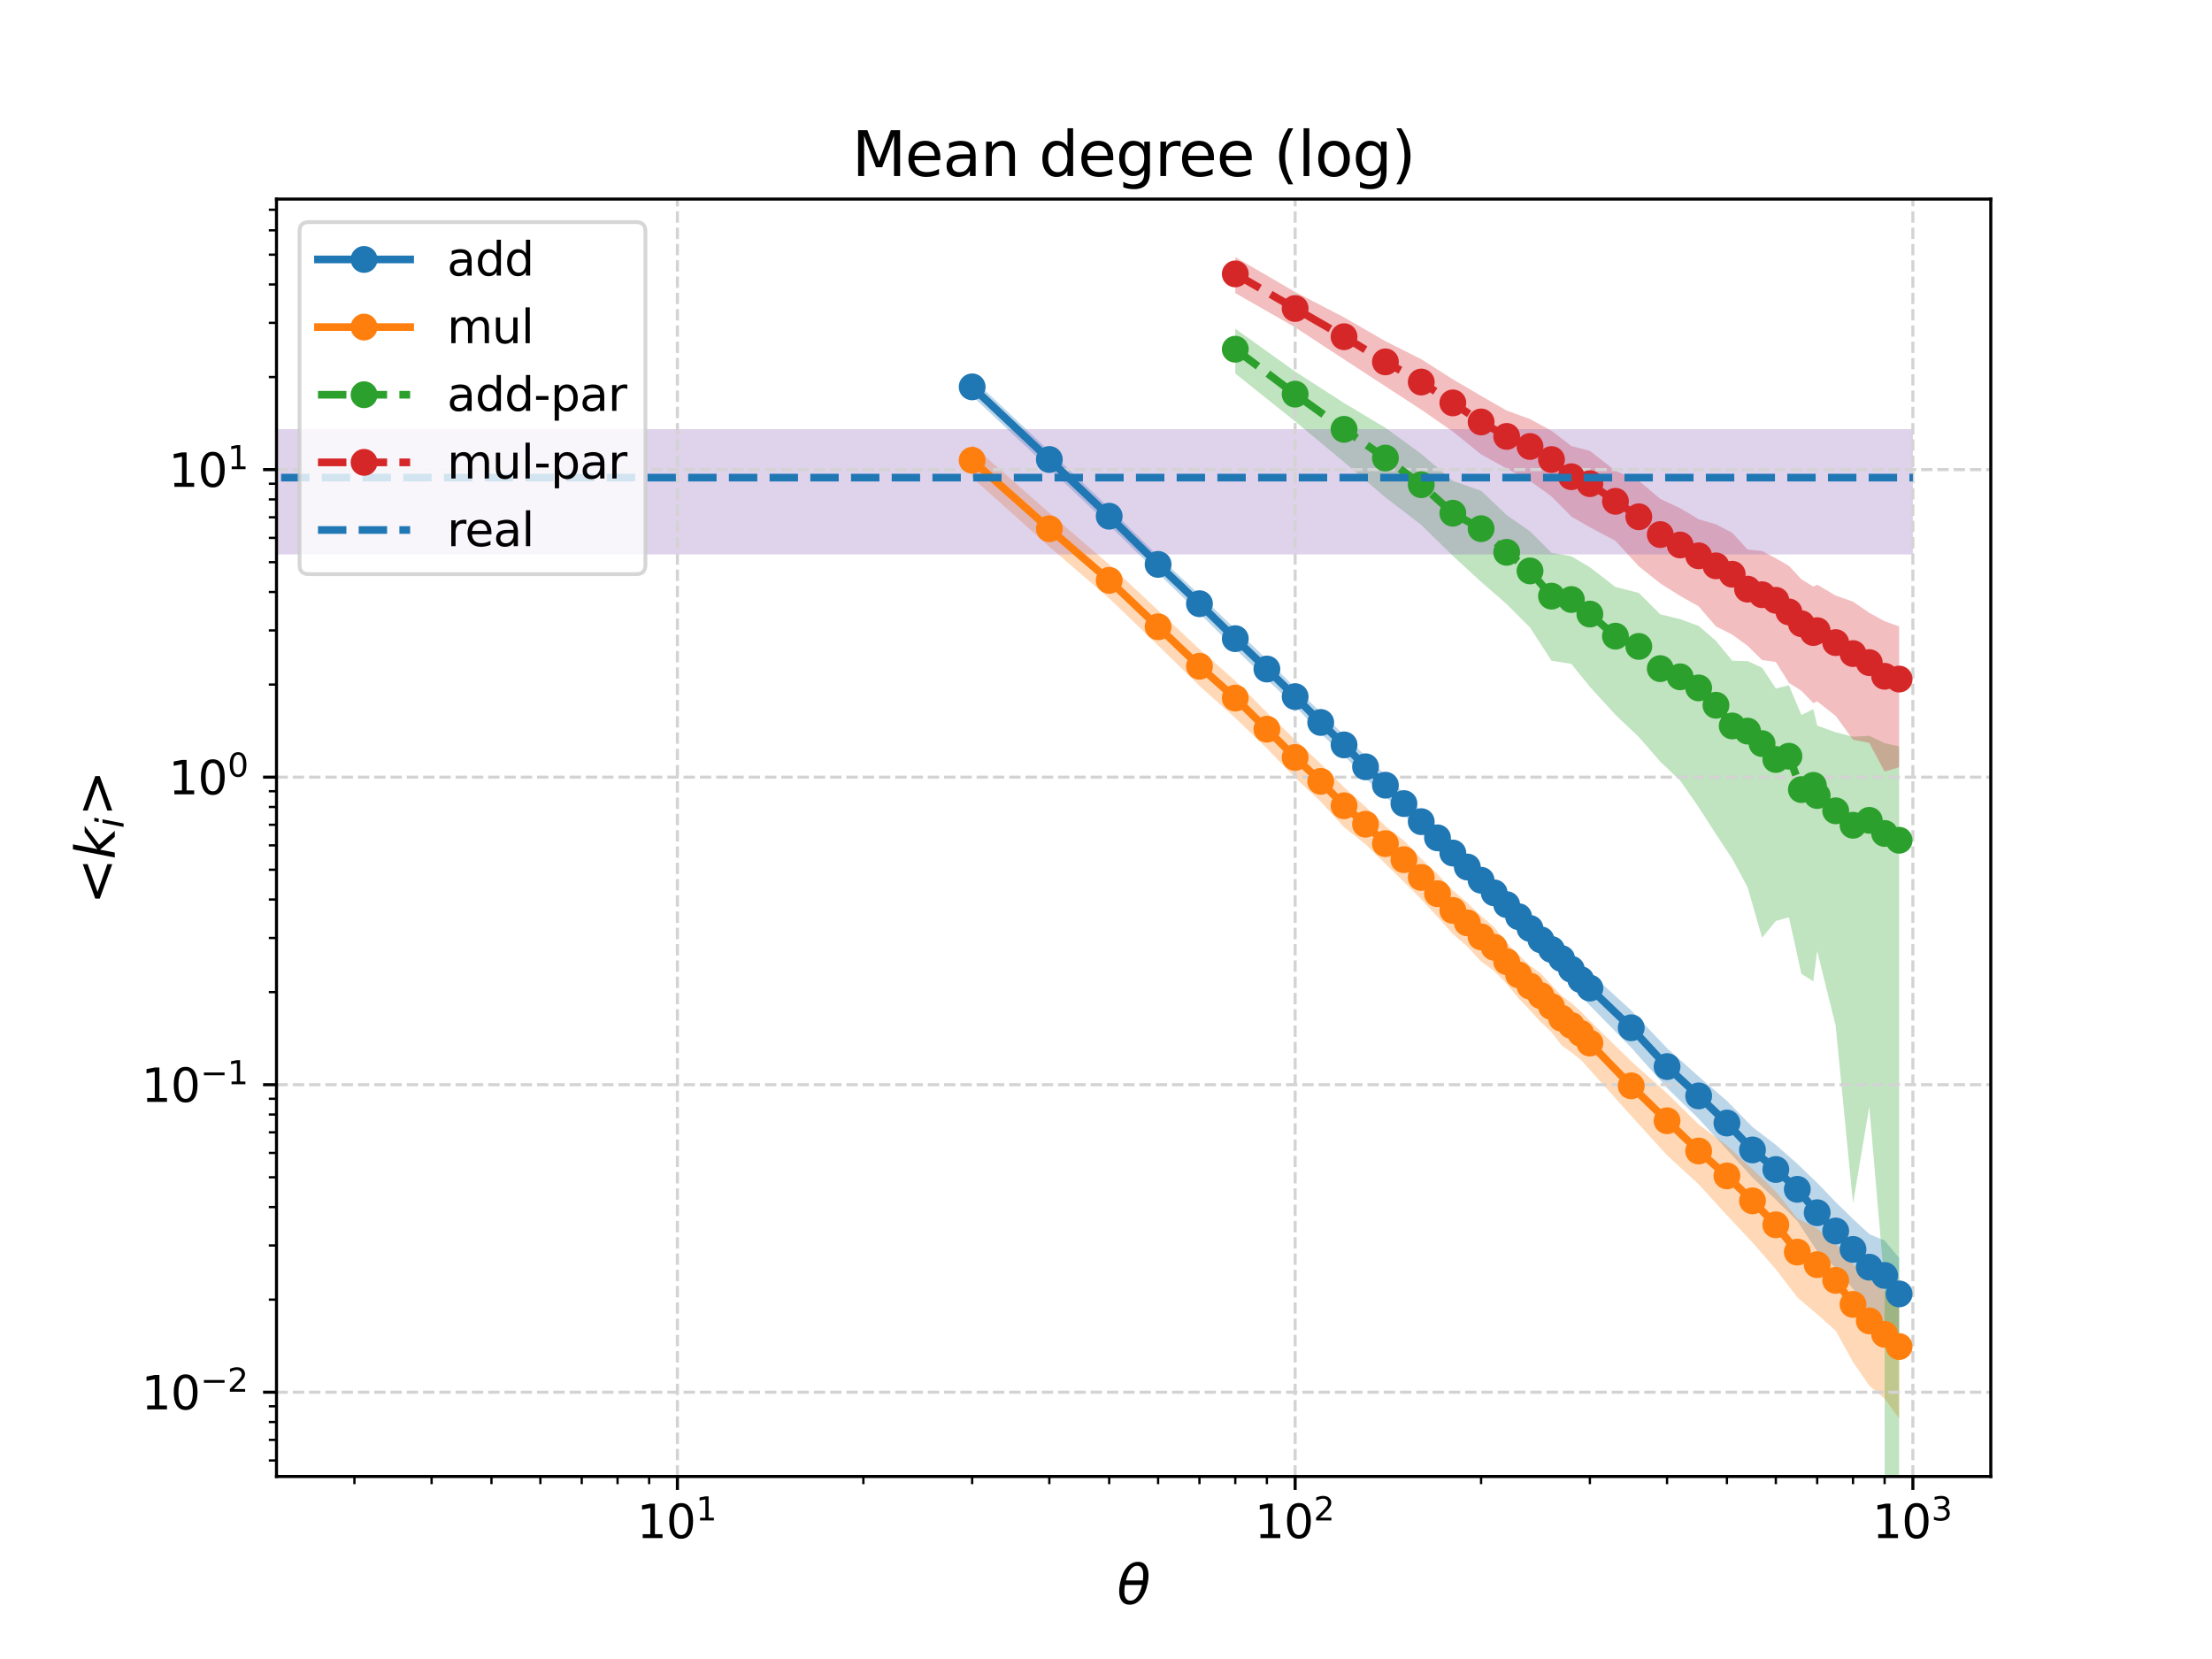 <?xml version="1.0" encoding="utf-8" standalone="no"?>
<!DOCTYPE svg PUBLIC "-//W3C//DTD SVG 1.1//EN"
  "http://www.w3.org/Graphics/SVG/1.1/DTD/svg11.dtd">
<svg xmlns:xlink="http://www.w3.org/1999/xlink" width="576pt" height="432pt" viewBox="0 0 576 432" xmlns="http://www.w3.org/2000/svg" version="1.1">
 <defs>
  <style type="text/css">*{stroke-linejoin: round; stroke-linecap: butt}</style>
 </defs>
 <g id="figure_1">
  <g id="patch_1">
   <path d="M 0 432 
L 576 432 
L 576 0 
L 0 0 
z
" style="fill: #ffffff"/>
  </g>
  <g id="axes_1">
   <g id="patch_2">
    <path d="M 72 384.48 
L 518.4 384.48 
L 518.4 51.84 
L 72 51.84 
z
" style="fill: #ffffff"/>
   </g>
   <g id="PolyCollection_1">
    <path d="M 253.146 98.519 
L 253.146 103.106 
L 273.243 122.003 
L 288.832 136.756 
L 301.568 149.278 
L 312.337 159.708 
L 321.665 168.981 
L 329.894 176.936 
L 337.254 183.86 
L 343.912 191.014 
L 349.991 196.693 
L 355.582 202.738 
L 360.759 207.372 
L 365.579 212.127 
L 370.088 216.942 
L 374.323 221.364 
L 378.316 225.726 
L 382.093 229.271 
L 385.676 232.514 
L 389.085 235.908 
L 392.334 239.062 
L 395.44 242.273 
L 398.413 245.428 
L 401.265 248.7 
L 404.005 251.318 
L 406.641 253.44 
L 409.182 256.47 
L 411.633 259.385 
L 414.001 261.825 
L 424.77 272.817 
L 434.098 283.299 
L 442.327 291.312 
L 449.687 299.347 
L 456.345 306.641 
L 462.424 312.399 
L 468.015 317.936 
L 473.192 325.834 
L 478.012 330.159 
L 482.521 335.634 
L 486.756 341.457 
L 490.749 344.464 
L 494.526 349.803 
L 494.526 327.553 
L 494.526 327.553 
L 490.749 323.034 
L 486.756 321.346 
L 482.521 317.413 
L 478.012 313.027 
L 473.192 308.001 
L 468.015 303.039 
L 462.424 298.12 
L 456.345 293.474 
L 449.687 286.671 
L 442.327 280.303 
L 434.098 272.948 
L 424.77 263.116 
L 414.001 253.285 
L 411.633 251.284 
L 409.182 248.74 
L 406.641 246.171 
L 404.005 243.592 
L 401.265 241.166 
L 398.413 238.46 
L 395.44 235.466 
L 392.334 232.389 
L 389.085 229.382 
L 385.676 226.204 
L 382.093 222.589 
L 378.316 218.86 
L 374.323 215.249 
L 370.088 211.21 
L 365.579 206.597 
L 360.759 201.781 
L 355.582 196.854 
L 349.991 191.444 
L 343.912 185.462 
L 337.254 179.102 
L 329.894 171.692 
L 321.665 163.817 
L 312.337 154.873 
L 301.568 144.796 
L 288.832 132.233 
L 273.243 117.449 
L 253.146 98.519 
z
" clip-path="url(#p3fcbfc1469)" style="fill: #1f77b4; fill-opacity: 0.3"/>
   </g>
   <g id="PolyCollection_2">
    <path d="M 253.146 115.878 
L 253.146 124.345 
L 273.243 142.369 
L 288.832 155.797 
L 301.568 168.087 
L 312.337 178.603 
L 321.665 186.969 
L 329.894 194.884 
L 337.254 202.538 
L 343.912 208.739 
L 349.991 215.417 
L 355.582 219.862 
L 360.759 224.94 
L 365.579 229.668 
L 370.088 234.175 
L 374.323 238.743 
L 378.316 243.212 
L 382.093 246.47 
L 385.676 250.379 
L 389.085 252.845 
L 392.334 256.188 
L 395.44 259.973 
L 398.413 263.091 
L 401.265 266.189 
L 404.005 268.807 
L 406.641 272.218 
L 409.182 274.068 
L 411.633 275.96 
L 414.001 278.584 
L 424.77 290.598 
L 434.098 300.849 
L 442.327 308.385 
L 449.687 316.465 
L 456.345 323.564 
L 462.424 330.534 
L 468.015 337.821 
L 473.192 342.264 
L 478.012 346.522 
L 482.521 354.691 
L 486.756 360.833 
L 490.749 364.205 
L 494.526 369.36 
L 494.526 338.526 
L 494.526 338.526 
L 490.749 336.198 
L 486.756 332.641 
L 482.521 329.207 
L 478.012 323.917 
L 473.192 319.907 
L 468.015 317.261 
L 462.424 310.254 
L 456.345 304.433 
L 449.687 298.289 
L 442.327 292.793 
L 434.098 284.697 
L 424.77 276.35 
L 414.001 265.817 
L 411.633 263.353 
L 409.182 261.174 
L 406.641 259.286 
L 404.005 256.497 
L 401.265 253.52 
L 398.413 251.454 
L 395.44 248.651 
L 392.334 245.467 
L 389.085 241.424 
L 385.676 238.527 
L 382.093 235.081 
L 378.316 231.858 
L 374.323 227.586 
L 370.088 223.594 
L 365.579 218.878 
L 360.759 215.118 
L 355.582 210.075 
L 349.991 204.999 
L 343.912 198.881 
L 337.254 192.64 
L 329.894 185.517 
L 321.665 177.263 
L 312.337 169.036 
L 301.568 158.939 
L 288.832 146.997 
L 273.243 133.558 
L 253.146 115.878 
z
" clip-path="url(#p3fcbfc1469)" style="fill: #ff7f0e; fill-opacity: 0.3"/>
   </g>
   <g id="PolyCollection_3">
    <path d="M 321.665 85.592 
L 321.665 97.263 
L 337.254 109.724 
L 349.991 120.325 
L 360.759 129.504 
L 370.088 136.678 
L 378.316 144.751 
L 385.676 151.509 
L 392.334 157.309 
L 398.413 163.401 
L 404.005 172.045 
L 409.182 172.875 
L 414.001 178.847 
L 420.66 186.144 
L 426.738 191.904 
L 432.33 198.325 
L 437.507 203.265 
L 442.327 210.188 
L 446.835 217.212 
L 451.07 223.606 
L 455.063 231.025 
L 458.84 244.161 
L 462.424 239.812 
L 465.832 238.874 
L 469.082 253.587 
L 472.187 255.54 
L 473.192 247.647 
L 478.012 267.149 
L 482.521 313.37 
L 486.756 288.19 
L 490.749 334.583 
L 494.526 80284.048 
L 494.526 194.364 
L 494.526 194.364 
L 490.749 193.517 
L 486.756 191.608 
L 482.521 191.829 
L 478.012 190.689 
L 473.192 188.947 
L 472.187 184.66 
L 469.082 186.178 
L 465.832 178.45 
L 462.424 179.284 
L 458.84 173.856 
L 455.063 172.145 
L 451.07 172.045 
L 446.835 166.885 
L 442.327 162.989 
L 437.507 161.222 
L 432.33 159.971 
L 426.738 154.397 
L 420.66 152.851 
L 414.001 147.708 
L 409.182 144.853 
L 404.005 143.946 
L 398.413 138.35 
L 392.334 134.125 
L 385.676 127.792 
L 378.316 125.23 
L 370.088 118.187 
L 360.759 111.39 
L 349.991 104.951 
L 337.254 96.752 
L 321.665 85.592 
z
" clip-path="url(#p3fcbfc1469)" style="fill: #2ca02c; fill-opacity: 0.3"/>
   </g>
   <g id="PolyCollection_4">
    <path d="M 321.665 66.96 
L 321.665 76.319 
L 337.254 85.24 
L 349.991 93.578 
L 360.759 100.604 
L 370.088 106.673 
L 378.316 112.382 
L 385.676 118.321 
L 392.334 122.003 
L 398.413 125.251 
L 404.005 129.246 
L 409.182 134.521 
L 414.001 137.305 
L 420.66 140.831 
L 426.738 147.47 
L 432.33 151.915 
L 437.507 155.18 
L 442.327 157.895 
L 446.835 163.128 
L 451.07 165.244 
L 455.063 168.161 
L 458.84 171.877 
L 462.424 172.374 
L 465.832 177.818 
L 469.082 179.876 
L 472.187 183.101 
L 473.192 182.635 
L 478.012 186.425 
L 482.521 192.599 
L 486.756 193.461 
L 490.749 200.914 
L 494.526 199.777 
L 494.526 163.119 
L 494.526 163.119 
L 490.749 161.764 
L 486.756 159.571 
L 482.521 156.673 
L 478.012 155.079 
L 473.192 152.256 
L 472.187 152.748 
L 469.082 150.85 
L 465.832 147.351 
L 462.424 145.373 
L 458.84 143.487 
L 455.063 143.088 
L 451.07 138.74 
L 446.835 136.52 
L 442.327 135.205 
L 437.507 132.333 
L 432.33 129.908 
L 426.738 125.17 
L 420.66 122.611 
L 414.001 117.403 
L 409.182 116.143 
L 404.005 112.162 
L 398.413 109.124 
L 392.334 106.91 
L 385.676 103.088 
L 378.316 98.768 
L 370.088 93.527 
L 360.759 88.847 
L 349.991 82.637 
L 337.254 76.033 
L 321.665 66.96 
z
" clip-path="url(#p3fcbfc1469)" style="fill: #d62728; fill-opacity: 0.3"/>
   </g>
   <g id="PolyCollection_5">
    <path d="M -160839.663 111.748 
L -160839.663 144.368 
L 498.109 144.368 
L 498.109 111.748 
L 498.109 111.748 
L -160839.663 111.748 
z
" clip-path="url(#p3fcbfc1469)" style="fill: #9467bd; fill-opacity: 0.3"/>
   </g>
   <g id="matplotlib.axis_1">
    <g id="xtick_1">
     <g id="line2d_1">
      <path d="M 176.399 384.48 
L 176.399 51.84 
" clip-path="url(#p3fcbfc1469)" style="fill: none; stroke-dasharray: 2.96,1.28; stroke-dashoffset: 0; stroke: #d3d3d3; stroke-width: 0.8"/>
     </g>
     <g id="line2d_2">
      <defs>
       <path id="m3a84035dba" d="M 0 0 
L 0 3.5 
" style="stroke: #000000; stroke-width: 0.8"/>
      </defs>
      <g>
       <use xlink:href="#m3a84035dba" x="176.399" y="384.48" style="stroke: #000000; stroke-width: 0.8"/>
      </g>
     </g>
     <g id="text_1">
      <!-- $\mathdefault{10^{1}}$ -->
      <g transform="translate(165.839 400.598) scale(0.12 -0.12)">
       <defs>
        <path id="DejaVuSans-31" d="M 794 531 
L 1825 531 
L 1825 4091 
L 703 3866 
L 703 4441 
L 1819 4666 
L 2450 4666 
L 2450 531 
L 3481 531 
L 3481 0 
L 794 0 
L 794 531 
z
" transform="scale(0.016)"/>
        <path id="DejaVuSans-30" d="M 2034 4250 
Q 1547 4250 1301 3770 
Q 1056 3291 1056 2328 
Q 1056 1369 1301 889 
Q 1547 409 2034 409 
Q 2525 409 2770 889 
Q 3016 1369 3016 2328 
Q 3016 3291 2770 3770 
Q 2525 4250 2034 4250 
z
M 2034 4750 
Q 2819 4750 3233 4129 
Q 3647 3509 3647 2328 
Q 3647 1150 3233 529 
Q 2819 -91 2034 -91 
Q 1250 -91 836 529 
Q 422 1150 422 2328 
Q 422 3509 836 4129 
Q 1250 4750 2034 4750 
z
" transform="scale(0.016)"/>
       </defs>
       <use xlink:href="#DejaVuSans-31" transform="translate(0 0.684)"/>
       <use xlink:href="#DejaVuSans-30" transform="translate(63.623 0.684)"/>
       <use xlink:href="#DejaVuSans-31" transform="translate(128.203 38.966) scale(0.7)"/>
      </g>
     </g>
    </g>
    <g id="xtick_2">
     <g id="line2d_3">
      <path d="M 337.254 384.48 
L 337.254 51.84 
" clip-path="url(#p3fcbfc1469)" style="fill: none; stroke-dasharray: 2.96,1.28; stroke-dashoffset: 0; stroke: #d3d3d3; stroke-width: 0.8"/>
     </g>
     <g id="line2d_4">
      <g>
       <use xlink:href="#m3a84035dba" x="337.254" y="384.48" style="stroke: #000000; stroke-width: 0.8"/>
      </g>
     </g>
     <g id="text_2">
      <!-- $\mathdefault{10^{2}}$ -->
      <g transform="translate(326.694 400.598) scale(0.12 -0.12)">
       <defs>
        <path id="DejaVuSans-32" d="M 1228 531 
L 3431 531 
L 3431 0 
L 469 0 
L 469 531 
Q 828 903 1448 1529 
Q 2069 2156 2228 2338 
Q 2531 2678 2651 2914 
Q 2772 3150 2772 3378 
Q 2772 3750 2511 3984 
Q 2250 4219 1831 4219 
Q 1534 4219 1204 4116 
Q 875 4013 500 3803 
L 500 4441 
Q 881 4594 1212 4672 
Q 1544 4750 1819 4750 
Q 2544 4750 2975 4387 
Q 3406 4025 3406 3419 
Q 3406 3131 3298 2873 
Q 3191 2616 2906 2266 
Q 2828 2175 2409 1742 
Q 1991 1309 1228 531 
z
" transform="scale(0.016)"/>
       </defs>
       <use xlink:href="#DejaVuSans-31" transform="translate(0 0.766)"/>
       <use xlink:href="#DejaVuSans-30" transform="translate(63.623 0.766)"/>
       <use xlink:href="#DejaVuSans-32" transform="translate(128.203 39.047) scale(0.7)"/>
      </g>
     </g>
    </g>
    <g id="xtick_3">
     <g id="line2d_5">
      <path d="M 498.109 384.48 
L 498.109 51.84 
" clip-path="url(#p3fcbfc1469)" style="fill: none; stroke-dasharray: 2.96,1.28; stroke-dashoffset: 0; stroke: #d3d3d3; stroke-width: 0.8"/>
     </g>
     <g id="line2d_6">
      <g>
       <use xlink:href="#m3a84035dba" x="498.109" y="384.48" style="stroke: #000000; stroke-width: 0.8"/>
      </g>
     </g>
     <g id="text_3">
      <!-- $\mathdefault{10^{3}}$ -->
      <g transform="translate(487.549 400.598) scale(0.12 -0.12)">
       <defs>
        <path id="DejaVuSans-33" d="M 2597 2516 
Q 3050 2419 3304 2112 
Q 3559 1806 3559 1356 
Q 3559 666 3084 287 
Q 2609 -91 1734 -91 
Q 1441 -91 1130 -33 
Q 819 25 488 141 
L 488 750 
Q 750 597 1062 519 
Q 1375 441 1716 441 
Q 2309 441 2620 675 
Q 2931 909 2931 1356 
Q 2931 1769 2642 2001 
Q 2353 2234 1838 2234 
L 1294 2234 
L 1294 2753 
L 1863 2753 
Q 2328 2753 2575 2939 
Q 2822 3125 2822 3475 
Q 2822 3834 2567 4026 
Q 2313 4219 1838 4219 
Q 1578 4219 1281 4162 
Q 984 4106 628 3988 
L 628 4550 
Q 988 4650 1302 4700 
Q 1616 4750 1894 4750 
Q 2613 4750 3031 4423 
Q 3450 4097 3450 3541 
Q 3450 3153 3228 2886 
Q 3006 2619 2597 2516 
z
" transform="scale(0.016)"/>
       </defs>
       <use xlink:href="#DejaVuSans-31" transform="translate(0 0.766)"/>
       <use xlink:href="#DejaVuSans-30" transform="translate(63.623 0.766)"/>
       <use xlink:href="#DejaVuSans-33" transform="translate(128.203 39.047) scale(0.7)"/>
      </g>
     </g>
    </g>
    <g id="xtick_4">
     <g id="line2d_7">
      <defs>
       <path id="m5382d3e01d" d="M 0 0 
L 0 2 
" style="stroke: #000000; stroke-width: 0.6"/>
      </defs>
      <g>
       <use xlink:href="#m5382d3e01d" x="92.291" y="384.48" style="stroke: #000000; stroke-width: 0.6"/>
      </g>
     </g>
    </g>
    <g id="xtick_5">
     <g id="line2d_8">
      <g>
       <use xlink:href="#m5382d3e01d" x="112.388" y="384.48" style="stroke: #000000; stroke-width: 0.6"/>
      </g>
     </g>
    </g>
    <g id="xtick_6">
     <g id="line2d_9">
      <g>
       <use xlink:href="#m5382d3e01d" x="127.976" y="384.48" style="stroke: #000000; stroke-width: 0.6"/>
      </g>
     </g>
    </g>
    <g id="xtick_7">
     <g id="line2d_10">
      <g>
       <use xlink:href="#m5382d3e01d" x="140.713" y="384.48" style="stroke: #000000; stroke-width: 0.6"/>
      </g>
     </g>
    </g>
    <g id="xtick_8">
     <g id="line2d_11">
      <g>
       <use xlink:href="#m5382d3e01d" x="151.482" y="384.48" style="stroke: #000000; stroke-width: 0.6"/>
      </g>
     </g>
    </g>
    <g id="xtick_9">
     <g id="line2d_12">
      <g>
       <use xlink:href="#m5382d3e01d" x="160.81" y="384.48" style="stroke: #000000; stroke-width: 0.6"/>
      </g>
     </g>
    </g>
    <g id="xtick_10">
     <g id="line2d_13">
      <g>
       <use xlink:href="#m5382d3e01d" x="169.038" y="384.48" style="stroke: #000000; stroke-width: 0.6"/>
      </g>
     </g>
    </g>
    <g id="xtick_11">
     <g id="line2d_14">
      <g>
       <use xlink:href="#m5382d3e01d" x="224.821" y="384.48" style="stroke: #000000; stroke-width: 0.6"/>
      </g>
     </g>
    </g>
    <g id="xtick_12">
     <g id="line2d_15">
      <g>
       <use xlink:href="#m5382d3e01d" x="253.146" y="384.48" style="stroke: #000000; stroke-width: 0.6"/>
      </g>
     </g>
    </g>
    <g id="xtick_13">
     <g id="line2d_16">
      <g>
       <use xlink:href="#m5382d3e01d" x="273.243" y="384.48" style="stroke: #000000; stroke-width: 0.6"/>
      </g>
     </g>
    </g>
    <g id="xtick_14">
     <g id="line2d_17">
      <g>
       <use xlink:href="#m5382d3e01d" x="288.832" y="384.48" style="stroke: #000000; stroke-width: 0.6"/>
      </g>
     </g>
    </g>
    <g id="xtick_15">
     <g id="line2d_18">
      <g>
       <use xlink:href="#m5382d3e01d" x="301.568" y="384.48" style="stroke: #000000; stroke-width: 0.6"/>
      </g>
     </g>
    </g>
    <g id="xtick_16">
     <g id="line2d_19">
      <g>
       <use xlink:href="#m5382d3e01d" x="312.337" y="384.48" style="stroke: #000000; stroke-width: 0.6"/>
      </g>
     </g>
    </g>
    <g id="xtick_17">
     <g id="line2d_20">
      <g>
       <use xlink:href="#m5382d3e01d" x="321.665" y="384.48" style="stroke: #000000; stroke-width: 0.6"/>
      </g>
     </g>
    </g>
    <g id="xtick_18">
     <g id="line2d_21">
      <g>
       <use xlink:href="#m5382d3e01d" x="329.894" y="384.48" style="stroke: #000000; stroke-width: 0.6"/>
      </g>
     </g>
    </g>
    <g id="xtick_19">
     <g id="line2d_22">
      <g>
       <use xlink:href="#m5382d3e01d" x="385.676" y="384.48" style="stroke: #000000; stroke-width: 0.6"/>
      </g>
     </g>
    </g>
    <g id="xtick_20">
     <g id="line2d_23">
      <g>
       <use xlink:href="#m5382d3e01d" x="414.001" y="384.48" style="stroke: #000000; stroke-width: 0.6"/>
      </g>
     </g>
    </g>
    <g id="xtick_21">
     <g id="line2d_24">
      <g>
       <use xlink:href="#m5382d3e01d" x="434.098" y="384.48" style="stroke: #000000; stroke-width: 0.6"/>
      </g>
     </g>
    </g>
    <g id="xtick_22">
     <g id="line2d_25">
      <g>
       <use xlink:href="#m5382d3e01d" x="449.687" y="384.48" style="stroke: #000000; stroke-width: 0.6"/>
      </g>
     </g>
    </g>
    <g id="xtick_23">
     <g id="line2d_26">
      <g>
       <use xlink:href="#m5382d3e01d" x="462.424" y="384.48" style="stroke: #000000; stroke-width: 0.6"/>
      </g>
     </g>
    </g>
    <g id="xtick_24">
     <g id="line2d_27">
      <g>
       <use xlink:href="#m5382d3e01d" x="473.192" y="384.48" style="stroke: #000000; stroke-width: 0.6"/>
      </g>
     </g>
    </g>
    <g id="xtick_25">
     <g id="line2d_28">
      <g>
       <use xlink:href="#m5382d3e01d" x="482.521" y="384.48" style="stroke: #000000; stroke-width: 0.6"/>
      </g>
     </g>
    </g>
    <g id="xtick_26">
     <g id="line2d_29">
      <g>
       <use xlink:href="#m5382d3e01d" x="490.749" y="384.48" style="stroke: #000000; stroke-width: 0.6"/>
      </g>
     </g>
    </g>
    <g id="text_4">
     <!-- $\theta$ -->
     <g transform="translate(290.86 417.732) scale(0.14 -0.14)">
      <defs>
       <path id="DejaVuSans-Oblique-3b8" d="M 2913 2219 
L 925 2219 
Q 791 1284 928 888 
Q 1100 400 1566 400 
Q 2034 400 2391 891 
Q 2703 1322 2913 2219 
z
M 3009 2750 
Q 3094 3638 2984 3950 
Q 2813 4444 2353 4444 
Q 1875 4444 1525 3956 
Q 1250 3563 1034 2750 
L 3009 2750 
z
M 2444 4913 
Q 3194 4913 3494 4250 
Q 3794 3591 3566 2422 
Q 3341 1256 2781 594 
Q 2225 -72 1475 -72 
Q 722 -72 425 594 
Q 128 1256 353 2422 
Q 581 3591 1134 4250 
Q 1691 4913 2444 4913 
z
" transform="scale(0.016)"/>
      </defs>
      <use xlink:href="#DejaVuSans-Oblique-3b8" transform="translate(0 0.234)"/>
     </g>
    </g>
   </g>
   <g id="matplotlib.axis_2">
    <g id="ytick_1">
     <g id="line2d_30">
      <path d="M 72 362.533 
L 518.4 362.533 
" clip-path="url(#p3fcbfc1469)" style="fill: none; stroke-dasharray: 2.96,1.28; stroke-dashoffset: 0; stroke: #d3d3d3; stroke-width: 0.8"/>
     </g>
     <g id="line2d_31">
      <defs>
       <path id="mb6206d4c45" d="M 0 0 
L -3.5 0 
" style="stroke: #000000; stroke-width: 0.8"/>
      </defs>
      <g>
       <use xlink:href="#mb6206d4c45" x="72" y="362.533" style="stroke: #000000; stroke-width: 0.8"/>
      </g>
     </g>
     <g id="text_5">
      <!-- $\mathdefault{10^{-2}}$ -->
      <g transform="translate(36.8 367.092) scale(0.12 -0.12)">
       <defs>
        <path id="DejaVuSans-2212" d="M 678 2272 
L 4684 2272 
L 4684 1741 
L 678 1741 
L 678 2272 
z
" transform="scale(0.016)"/>
       </defs>
       <use xlink:href="#DejaVuSans-31" transform="translate(0 0.766)"/>
       <use xlink:href="#DejaVuSans-30" transform="translate(63.623 0.766)"/>
       <use xlink:href="#DejaVuSans-2212" transform="translate(128.203 39.047) scale(0.7)"/>
       <use xlink:href="#DejaVuSans-32" transform="translate(186.855 39.047) scale(0.7)"/>
      </g>
     </g>
    </g>
    <g id="ytick_2">
     <g id="line2d_32">
      <path d="M 72 282.451 
L 518.4 282.451 
" clip-path="url(#p3fcbfc1469)" style="fill: none; stroke-dasharray: 2.96,1.28; stroke-dashoffset: 0; stroke: #d3d3d3; stroke-width: 0.8"/>
     </g>
     <g id="line2d_33">
      <g>
       <use xlink:href="#mb6206d4c45" x="72" y="282.451" style="stroke: #000000; stroke-width: 0.8"/>
      </g>
     </g>
     <g id="text_6">
      <!-- $\mathdefault{10^{-1}}$ -->
      <g transform="translate(36.8 287.01) scale(0.12 -0.12)">
       <use xlink:href="#DejaVuSans-31" transform="translate(0 0.684)"/>
       <use xlink:href="#DejaVuSans-30" transform="translate(63.623 0.684)"/>
       <use xlink:href="#DejaVuSans-2212" transform="translate(128.203 38.966) scale(0.7)"/>
       <use xlink:href="#DejaVuSans-31" transform="translate(186.855 38.966) scale(0.7)"/>
      </g>
     </g>
    </g>
    <g id="ytick_3">
     <g id="line2d_34">
      <path d="M 72 202.37 
L 518.4 202.37 
" clip-path="url(#p3fcbfc1469)" style="fill: none; stroke-dasharray: 2.96,1.28; stroke-dashoffset: 0; stroke: #d3d3d3; stroke-width: 0.8"/>
     </g>
     <g id="line2d_35">
      <g>
       <use xlink:href="#mb6206d4c45" x="72" y="202.37" style="stroke: #000000; stroke-width: 0.8"/>
      </g>
     </g>
     <g id="text_7">
      <!-- $\mathdefault{10^{0}}$ -->
      <g transform="translate(43.88 206.929) scale(0.12 -0.12)">
       <use xlink:href="#DejaVuSans-31" transform="translate(0 0.766)"/>
       <use xlink:href="#DejaVuSans-30" transform="translate(63.623 0.766)"/>
       <use xlink:href="#DejaVuSans-30" transform="translate(128.203 39.047) scale(0.7)"/>
      </g>
     </g>
    </g>
    <g id="ytick_4">
     <g id="line2d_36">
      <path d="M 72 122.288 
L 518.4 122.288 
" clip-path="url(#p3fcbfc1469)" style="fill: none; stroke-dasharray: 2.96,1.28; stroke-dashoffset: 0; stroke: #d3d3d3; stroke-width: 0.8"/>
     </g>
     <g id="line2d_37">
      <g>
       <use xlink:href="#mb6206d4c45" x="72" y="122.288" style="stroke: #000000; stroke-width: 0.8"/>
      </g>
     </g>
     <g id="text_8">
      <!-- $\mathdefault{10^{1}}$ -->
      <g transform="translate(43.88 126.847) scale(0.12 -0.12)">
       <use xlink:href="#DejaVuSans-31" transform="translate(0 0.684)"/>
       <use xlink:href="#DejaVuSans-30" transform="translate(63.623 0.684)"/>
       <use xlink:href="#DejaVuSans-31" transform="translate(128.203 38.966) scale(0.7)"/>
      </g>
     </g>
    </g>
    <g id="ytick_5">
     <g id="line2d_38">
      <defs>
       <path id="md271eb7413" d="M 0 0 
L -2 0 
" style="stroke: #000000; stroke-width: 0.6"/>
      </defs>
      <g>
       <use xlink:href="#md271eb7413" x="72" y="380.299" style="stroke: #000000; stroke-width: 0.6"/>
      </g>
     </g>
    </g>
    <g id="ytick_6">
     <g id="line2d_39">
      <g>
       <use xlink:href="#md271eb7413" x="72" y="374.938" style="stroke: #000000; stroke-width: 0.6"/>
      </g>
     </g>
    </g>
    <g id="ytick_7">
     <g id="line2d_40">
      <g>
       <use xlink:href="#md271eb7413" x="72" y="370.294" style="stroke: #000000; stroke-width: 0.6"/>
      </g>
     </g>
    </g>
    <g id="ytick_8">
     <g id="line2d_41">
      <g>
       <use xlink:href="#md271eb7413" x="72" y="366.197" style="stroke: #000000; stroke-width: 0.6"/>
      </g>
     </g>
    </g>
    <g id="ytick_9">
     <g id="line2d_42">
      <g>
       <use xlink:href="#md271eb7413" x="72" y="338.426" style="stroke: #000000; stroke-width: 0.6"/>
      </g>
     </g>
    </g>
    <g id="ytick_10">
     <g id="line2d_43">
      <g>
       <use xlink:href="#md271eb7413" x="72" y="324.324" style="stroke: #000000; stroke-width: 0.6"/>
      </g>
     </g>
    </g>
    <g id="ytick_11">
     <g id="line2d_44">
      <g>
       <use xlink:href="#md271eb7413" x="72" y="314.319" style="stroke: #000000; stroke-width: 0.6"/>
      </g>
     </g>
    </g>
    <g id="ytick_12">
     <g id="line2d_45">
      <g>
       <use xlink:href="#md271eb7413" x="72" y="306.558" style="stroke: #000000; stroke-width: 0.6"/>
      </g>
     </g>
    </g>
    <g id="ytick_13">
     <g id="line2d_46">
      <g>
       <use xlink:href="#md271eb7413" x="72" y="300.217" style="stroke: #000000; stroke-width: 0.6"/>
      </g>
     </g>
    </g>
    <g id="ytick_14">
     <g id="line2d_47">
      <g>
       <use xlink:href="#md271eb7413" x="72" y="294.856" style="stroke: #000000; stroke-width: 0.6"/>
      </g>
     </g>
    </g>
    <g id="ytick_15">
     <g id="line2d_48">
      <g>
       <use xlink:href="#md271eb7413" x="72" y="290.212" style="stroke: #000000; stroke-width: 0.6"/>
      </g>
     </g>
    </g>
    <g id="ytick_16">
     <g id="line2d_49">
      <g>
       <use xlink:href="#md271eb7413" x="72" y="286.116" style="stroke: #000000; stroke-width: 0.6"/>
      </g>
     </g>
    </g>
    <g id="ytick_17">
     <g id="line2d_50">
      <g>
       <use xlink:href="#md271eb7413" x="72" y="258.344" style="stroke: #000000; stroke-width: 0.6"/>
      </g>
     </g>
    </g>
    <g id="ytick_18">
     <g id="line2d_51">
      <g>
       <use xlink:href="#md271eb7413" x="72" y="244.243" style="stroke: #000000; stroke-width: 0.6"/>
      </g>
     </g>
    </g>
    <g id="ytick_19">
     <g id="line2d_52">
      <g>
       <use xlink:href="#md271eb7413" x="72" y="234.237" style="stroke: #000000; stroke-width: 0.6"/>
      </g>
     </g>
    </g>
    <g id="ytick_20">
     <g id="line2d_53">
      <g>
       <use xlink:href="#md271eb7413" x="72" y="226.477" style="stroke: #000000; stroke-width: 0.6"/>
      </g>
     </g>
    </g>
    <g id="ytick_21">
     <g id="line2d_54">
      <g>
       <use xlink:href="#md271eb7413" x="72" y="220.136" style="stroke: #000000; stroke-width: 0.6"/>
      </g>
     </g>
    </g>
    <g id="ytick_22">
     <g id="line2d_55">
      <g>
       <use xlink:href="#md271eb7413" x="72" y="214.774" style="stroke: #000000; stroke-width: 0.6"/>
      </g>
     </g>
    </g>
    <g id="ytick_23">
     <g id="line2d_56">
      <g>
       <use xlink:href="#md271eb7413" x="72" y="210.13" style="stroke: #000000; stroke-width: 0.6"/>
      </g>
     </g>
    </g>
    <g id="ytick_24">
     <g id="line2d_57">
      <g>
       <use xlink:href="#md271eb7413" x="72" y="206.034" style="stroke: #000000; stroke-width: 0.6"/>
      </g>
     </g>
    </g>
    <g id="ytick_25">
     <g id="line2d_58">
      <g>
       <use xlink:href="#md271eb7413" x="72" y="178.263" style="stroke: #000000; stroke-width: 0.6"/>
      </g>
     </g>
    </g>
    <g id="ytick_26">
     <g id="line2d_59">
      <g>
       <use xlink:href="#md271eb7413" x="72" y="164.161" style="stroke: #000000; stroke-width: 0.6"/>
      </g>
     </g>
    </g>
    <g id="ytick_27">
     <g id="line2d_60">
      <g>
       <use xlink:href="#md271eb7413" x="72" y="154.156" style="stroke: #000000; stroke-width: 0.6"/>
      </g>
     </g>
    </g>
    <g id="ytick_28">
     <g id="line2d_61">
      <g>
       <use xlink:href="#md271eb7413" x="72" y="146.395" style="stroke: #000000; stroke-width: 0.6"/>
      </g>
     </g>
    </g>
    <g id="ytick_29">
     <g id="line2d_62">
      <g>
       <use xlink:href="#md271eb7413" x="72" y="140.054" style="stroke: #000000; stroke-width: 0.6"/>
      </g>
     </g>
    </g>
    <g id="ytick_30">
     <g id="line2d_63">
      <g>
       <use xlink:href="#md271eb7413" x="72" y="134.693" style="stroke: #000000; stroke-width: 0.6"/>
      </g>
     </g>
    </g>
    <g id="ytick_31">
     <g id="line2d_64">
      <g>
       <use xlink:href="#md271eb7413" x="72" y="130.049" style="stroke: #000000; stroke-width: 0.6"/>
      </g>
     </g>
    </g>
    <g id="ytick_32">
     <g id="line2d_65">
      <g>
       <use xlink:href="#md271eb7413" x="72" y="125.952" style="stroke: #000000; stroke-width: 0.6"/>
      </g>
     </g>
    </g>
    <g id="ytick_33">
     <g id="line2d_66">
      <g>
       <use xlink:href="#md271eb7413" x="72" y="98.181" style="stroke: #000000; stroke-width: 0.6"/>
      </g>
     </g>
    </g>
    <g id="ytick_34">
     <g id="line2d_67">
      <g>
       <use xlink:href="#md271eb7413" x="72" y="84.079" style="stroke: #000000; stroke-width: 0.6"/>
      </g>
     </g>
    </g>
    <g id="ytick_35">
     <g id="line2d_68">
      <g>
       <use xlink:href="#md271eb7413" x="72" y="74.074" style="stroke: #000000; stroke-width: 0.6"/>
      </g>
     </g>
    </g>
    <g id="ytick_36">
     <g id="line2d_69">
      <g>
       <use xlink:href="#md271eb7413" x="72" y="66.313" style="stroke: #000000; stroke-width: 0.6"/>
      </g>
     </g>
    </g>
    <g id="ytick_37">
     <g id="line2d_70">
      <g>
       <use xlink:href="#md271eb7413" x="72" y="59.972" style="stroke: #000000; stroke-width: 0.6"/>
      </g>
     </g>
    </g>
    <g id="ytick_38">
     <g id="line2d_71">
      <g>
       <use xlink:href="#md271eb7413" x="72" y="54.611" style="stroke: #000000; stroke-width: 0.6"/>
      </g>
     </g>
    </g>
    <g id="text_9">
     <!-- &lt;$k_i$&gt; -->
     <g transform="translate(29.888 235.52) rotate(-90) scale(0.14 -0.14)">
      <defs>
       <path id="DejaVuSans-3c" d="M 4684 3150 
L 1459 2003 
L 4684 863 
L 4684 294 
L 678 1747 
L 678 2266 
L 4684 3719 
L 4684 3150 
z
" transform="scale(0.016)"/>
       <path id="DejaVuSans-Oblique-6b" d="M 1172 4863 
L 1747 4863 
L 1197 2028 
L 3169 3500 
L 3916 3500 
L 1716 1825 
L 3322 0 
L 2625 0 
L 1131 1709 
L 800 0 
L 225 0 
L 1172 4863 
z
" transform="scale(0.016)"/>
       <path id="DejaVuSans-Oblique-69" d="M 1172 4863 
L 1747 4863 
L 1606 4134 
L 1031 4134 
L 1172 4863 
z
M 909 3500 
L 1484 3500 
L 800 0 
L 225 0 
L 909 3500 
z
" transform="scale(0.016)"/>
       <path id="DejaVuSans-3e" d="M 678 3150 
L 678 3719 
L 4684 2266 
L 4684 1747 
L 678 294 
L 678 863 
L 3897 2003 
L 678 3150 
z
" transform="scale(0.016)"/>
      </defs>
      <use xlink:href="#DejaVuSans-3c" transform="translate(0 0.016)"/>
      <use xlink:href="#DejaVuSans-Oblique-6b" transform="translate(83.789 0.016)"/>
      <use xlink:href="#DejaVuSans-Oblique-69" transform="translate(141.699 -16.391) scale(0.7)"/>
      <use xlink:href="#DejaVuSans-3e" transform="translate(163.882 0.016)"/>
     </g>
    </g>
   </g>
   <g id="line2d_72">
    <path d="M 253.146 100.737 
L 273.243 119.652 
L 288.832 134.421 
L 301.568 146.965 
L 312.337 157.207 
L 321.665 166.303 
L 329.894 174.215 
L 337.254 181.399 
L 343.912 188.128 
L 349.991 193.97 
L 355.582 199.672 
L 360.759 204.464 
L 365.579 209.252 
L 370.088 213.958 
L 374.323 218.173 
L 378.316 222.124 
L 382.093 225.77 
L 385.676 229.216 
L 389.085 232.492 
L 392.334 235.565 
L 395.44 238.703 
L 398.413 241.77 
L 401.265 244.73 
L 404.005 247.241 
L 406.641 249.616 
L 409.182 252.391 
L 411.633 255.099 
L 414.001 257.294 
L 424.77 267.629 
L 434.098 277.74 
L 442.327 285.374 
L 449.687 292.435 
L 456.345 299.438 
L 462.424 304.532 
L 468.015 309.696 
L 473.192 315.787 
L 478.012 320.549 
L 482.521 325.344 
L 486.756 329.967 
L 490.749 332.124 
L 494.526 336.928 
" clip-path="url(#p3fcbfc1469)" style="fill: none; stroke: #1f77b4; stroke-width: 2; stroke-linecap: square"/>
    <defs>
     <path id="m549c00e32f" d="M 0 3 
C 0.796 3 1.559 2.684 2.121 2.121 
C 2.684 1.559 3 0.796 3 0 
C 3 -0.796 2.684 -1.559 2.121 -2.121 
C 1.559 -2.684 0.796 -3 0 -3 
C -0.796 -3 -1.559 -2.684 -2.121 -2.121 
C -2.684 -1.559 -3 -0.796 -3 0 
C -3 0.796 -2.684 1.559 -2.121 2.121 
C -1.559 2.684 -0.796 3 0 3 
z
" style="stroke: #1f77b4"/>
    </defs>
    <g clip-path="url(#p3fcbfc1469)">
     <use xlink:href="#m549c00e32f" x="253.146" y="100.737" style="fill: #1f77b4; stroke: #1f77b4"/>
     <use xlink:href="#m549c00e32f" x="273.243" y="119.652" style="fill: #1f77b4; stroke: #1f77b4"/>
     <use xlink:href="#m549c00e32f" x="288.832" y="134.421" style="fill: #1f77b4; stroke: #1f77b4"/>
     <use xlink:href="#m549c00e32f" x="301.568" y="146.965" style="fill: #1f77b4; stroke: #1f77b4"/>
     <use xlink:href="#m549c00e32f" x="312.337" y="157.207" style="fill: #1f77b4; stroke: #1f77b4"/>
     <use xlink:href="#m549c00e32f" x="321.665" y="166.303" style="fill: #1f77b4; stroke: #1f77b4"/>
     <use xlink:href="#m549c00e32f" x="329.894" y="174.215" style="fill: #1f77b4; stroke: #1f77b4"/>
     <use xlink:href="#m549c00e32f" x="337.254" y="181.399" style="fill: #1f77b4; stroke: #1f77b4"/>
     <use xlink:href="#m549c00e32f" x="343.912" y="188.128" style="fill: #1f77b4; stroke: #1f77b4"/>
     <use xlink:href="#m549c00e32f" x="349.991" y="193.97" style="fill: #1f77b4; stroke: #1f77b4"/>
     <use xlink:href="#m549c00e32f" x="355.582" y="199.672" style="fill: #1f77b4; stroke: #1f77b4"/>
     <use xlink:href="#m549c00e32f" x="360.759" y="204.464" style="fill: #1f77b4; stroke: #1f77b4"/>
     <use xlink:href="#m549c00e32f" x="365.579" y="209.252" style="fill: #1f77b4; stroke: #1f77b4"/>
     <use xlink:href="#m549c00e32f" x="370.088" y="213.958" style="fill: #1f77b4; stroke: #1f77b4"/>
     <use xlink:href="#m549c00e32f" x="374.323" y="218.173" style="fill: #1f77b4; stroke: #1f77b4"/>
     <use xlink:href="#m549c00e32f" x="378.316" y="222.124" style="fill: #1f77b4; stroke: #1f77b4"/>
     <use xlink:href="#m549c00e32f" x="382.093" y="225.77" style="fill: #1f77b4; stroke: #1f77b4"/>
     <use xlink:href="#m549c00e32f" x="385.676" y="229.216" style="fill: #1f77b4; stroke: #1f77b4"/>
     <use xlink:href="#m549c00e32f" x="389.085" y="232.492" style="fill: #1f77b4; stroke: #1f77b4"/>
     <use xlink:href="#m549c00e32f" x="392.334" y="235.565" style="fill: #1f77b4; stroke: #1f77b4"/>
     <use xlink:href="#m549c00e32f" x="395.44" y="238.703" style="fill: #1f77b4; stroke: #1f77b4"/>
     <use xlink:href="#m549c00e32f" x="398.413" y="241.77" style="fill: #1f77b4; stroke: #1f77b4"/>
     <use xlink:href="#m549c00e32f" x="401.265" y="244.73" style="fill: #1f77b4; stroke: #1f77b4"/>
     <use xlink:href="#m549c00e32f" x="404.005" y="247.241" style="fill: #1f77b4; stroke: #1f77b4"/>
     <use xlink:href="#m549c00e32f" x="406.641" y="249.616" style="fill: #1f77b4; stroke: #1f77b4"/>
     <use xlink:href="#m549c00e32f" x="409.182" y="252.391" style="fill: #1f77b4; stroke: #1f77b4"/>
     <use xlink:href="#m549c00e32f" x="411.633" y="255.099" style="fill: #1f77b4; stroke: #1f77b4"/>
     <use xlink:href="#m549c00e32f" x="414.001" y="257.294" style="fill: #1f77b4; stroke: #1f77b4"/>
     <use xlink:href="#m549c00e32f" x="424.77" y="267.629" style="fill: #1f77b4; stroke: #1f77b4"/>
     <use xlink:href="#m549c00e32f" x="434.098" y="277.74" style="fill: #1f77b4; stroke: #1f77b4"/>
     <use xlink:href="#m549c00e32f" x="442.327" y="285.374" style="fill: #1f77b4; stroke: #1f77b4"/>
     <use xlink:href="#m549c00e32f" x="449.687" y="292.435" style="fill: #1f77b4; stroke: #1f77b4"/>
     <use xlink:href="#m549c00e32f" x="456.345" y="299.438" style="fill: #1f77b4; stroke: #1f77b4"/>
     <use xlink:href="#m549c00e32f" x="462.424" y="304.532" style="fill: #1f77b4; stroke: #1f77b4"/>
     <use xlink:href="#m549c00e32f" x="468.015" y="309.696" style="fill: #1f77b4; stroke: #1f77b4"/>
     <use xlink:href="#m549c00e32f" x="473.192" y="315.787" style="fill: #1f77b4; stroke: #1f77b4"/>
     <use xlink:href="#m549c00e32f" x="478.012" y="320.549" style="fill: #1f77b4; stroke: #1f77b4"/>
     <use xlink:href="#m549c00e32f" x="482.521" y="325.344" style="fill: #1f77b4; stroke: #1f77b4"/>
     <use xlink:href="#m549c00e32f" x="486.756" y="329.967" style="fill: #1f77b4; stroke: #1f77b4"/>
     <use xlink:href="#m549c00e32f" x="490.749" y="332.124" style="fill: #1f77b4; stroke: #1f77b4"/>
     <use xlink:href="#m549c00e32f" x="494.526" y="336.928" style="fill: #1f77b4; stroke: #1f77b4"/>
    </g>
   </g>
   <g id="line2d_73">
    <path d="M 253.146 119.854 
L 273.243 137.685 
L 288.832 151.12 
L 301.568 163.213 
L 312.337 173.492 
L 321.665 181.779 
L 329.894 189.886 
L 337.254 197.238 
L 343.912 203.462 
L 349.991 209.82 
L 355.582 214.625 
L 360.759 219.684 
L 365.579 223.856 
L 370.088 228.484 
L 374.323 232.719 
L 378.316 237.074 
L 382.093 240.311 
L 385.676 243.95 
L 389.085 246.668 
L 392.334 250.416 
L 395.44 253.853 
L 398.413 256.788 
L 401.265 259.281 
L 404.005 262.111 
L 406.641 265.154 
L 409.182 267.027 
L 411.633 269.088 
L 414.001 271.618 
L 424.77 282.749 
L 434.098 291.844 
L 442.327 299.722 
L 449.687 306.203 
L 456.345 312.699 
L 462.424 318.937 
L 468.015 326.043 
L 473.192 329.319 
L 478.012 333.414 
L 482.521 339.665 
L 486.756 343.956 
L 490.749 347.456 
L 494.526 350.633 
" clip-path="url(#p3fcbfc1469)" style="fill: none; stroke: #ff7f0e; stroke-width: 2; stroke-linecap: square"/>
    <defs>
     <path id="ma452f3b1a6" d="M 0 3 
C 0.796 3 1.559 2.684 2.121 2.121 
C 2.684 1.559 3 0.796 3 0 
C 3 -0.796 2.684 -1.559 2.121 -2.121 
C 1.559 -2.684 0.796 -3 0 -3 
C -0.796 -3 -1.559 -2.684 -2.121 -2.121 
C -2.684 -1.559 -3 -0.796 -3 0 
C -3 0.796 -2.684 1.559 -2.121 2.121 
C -1.559 2.684 -0.796 3 0 3 
z
" style="stroke: #ff7f0e"/>
    </defs>
    <g clip-path="url(#p3fcbfc1469)">
     <use xlink:href="#ma452f3b1a6" x="253.146" y="119.854" style="fill: #ff7f0e; stroke: #ff7f0e"/>
     <use xlink:href="#ma452f3b1a6" x="273.243" y="137.685" style="fill: #ff7f0e; stroke: #ff7f0e"/>
     <use xlink:href="#ma452f3b1a6" x="288.832" y="151.12" style="fill: #ff7f0e; stroke: #ff7f0e"/>
     <use xlink:href="#ma452f3b1a6" x="301.568" y="163.213" style="fill: #ff7f0e; stroke: #ff7f0e"/>
     <use xlink:href="#ma452f3b1a6" x="312.337" y="173.492" style="fill: #ff7f0e; stroke: #ff7f0e"/>
     <use xlink:href="#ma452f3b1a6" x="321.665" y="181.779" style="fill: #ff7f0e; stroke: #ff7f0e"/>
     <use xlink:href="#ma452f3b1a6" x="329.894" y="189.886" style="fill: #ff7f0e; stroke: #ff7f0e"/>
     <use xlink:href="#ma452f3b1a6" x="337.254" y="197.238" style="fill: #ff7f0e; stroke: #ff7f0e"/>
     <use xlink:href="#ma452f3b1a6" x="343.912" y="203.462" style="fill: #ff7f0e; stroke: #ff7f0e"/>
     <use xlink:href="#ma452f3b1a6" x="349.991" y="209.82" style="fill: #ff7f0e; stroke: #ff7f0e"/>
     <use xlink:href="#ma452f3b1a6" x="355.582" y="214.625" style="fill: #ff7f0e; stroke: #ff7f0e"/>
     <use xlink:href="#ma452f3b1a6" x="360.759" y="219.684" style="fill: #ff7f0e; stroke: #ff7f0e"/>
     <use xlink:href="#ma452f3b1a6" x="365.579" y="223.856" style="fill: #ff7f0e; stroke: #ff7f0e"/>
     <use xlink:href="#ma452f3b1a6" x="370.088" y="228.484" style="fill: #ff7f0e; stroke: #ff7f0e"/>
     <use xlink:href="#ma452f3b1a6" x="374.323" y="232.719" style="fill: #ff7f0e; stroke: #ff7f0e"/>
     <use xlink:href="#ma452f3b1a6" x="378.316" y="237.074" style="fill: #ff7f0e; stroke: #ff7f0e"/>
     <use xlink:href="#ma452f3b1a6" x="382.093" y="240.311" style="fill: #ff7f0e; stroke: #ff7f0e"/>
     <use xlink:href="#ma452f3b1a6" x="385.676" y="243.95" style="fill: #ff7f0e; stroke: #ff7f0e"/>
     <use xlink:href="#ma452f3b1a6" x="389.085" y="246.668" style="fill: #ff7f0e; stroke: #ff7f0e"/>
     <use xlink:href="#ma452f3b1a6" x="392.334" y="250.416" style="fill: #ff7f0e; stroke: #ff7f0e"/>
     <use xlink:href="#ma452f3b1a6" x="395.44" y="253.853" style="fill: #ff7f0e; stroke: #ff7f0e"/>
     <use xlink:href="#ma452f3b1a6" x="398.413" y="256.788" style="fill: #ff7f0e; stroke: #ff7f0e"/>
     <use xlink:href="#ma452f3b1a6" x="401.265" y="259.281" style="fill: #ff7f0e; stroke: #ff7f0e"/>
     <use xlink:href="#ma452f3b1a6" x="404.005" y="262.111" style="fill: #ff7f0e; stroke: #ff7f0e"/>
     <use xlink:href="#ma452f3b1a6" x="406.641" y="265.154" style="fill: #ff7f0e; stroke: #ff7f0e"/>
     <use xlink:href="#ma452f3b1a6" x="409.182" y="267.027" style="fill: #ff7f0e; stroke: #ff7f0e"/>
     <use xlink:href="#ma452f3b1a6" x="411.633" y="269.088" style="fill: #ff7f0e; stroke: #ff7f0e"/>
     <use xlink:href="#ma452f3b1a6" x="414.001" y="271.618" style="fill: #ff7f0e; stroke: #ff7f0e"/>
     <use xlink:href="#ma452f3b1a6" x="424.77" y="282.749" style="fill: #ff7f0e; stroke: #ff7f0e"/>
     <use xlink:href="#ma452f3b1a6" x="434.098" y="291.844" style="fill: #ff7f0e; stroke: #ff7f0e"/>
     <use xlink:href="#ma452f3b1a6" x="442.327" y="299.722" style="fill: #ff7f0e; stroke: #ff7f0e"/>
     <use xlink:href="#ma452f3b1a6" x="449.687" y="306.203" style="fill: #ff7f0e; stroke: #ff7f0e"/>
     <use xlink:href="#ma452f3b1a6" x="456.345" y="312.699" style="fill: #ff7f0e; stroke: #ff7f0e"/>
     <use xlink:href="#ma452f3b1a6" x="462.424" y="318.937" style="fill: #ff7f0e; stroke: #ff7f0e"/>
     <use xlink:href="#ma452f3b1a6" x="468.015" y="326.043" style="fill: #ff7f0e; stroke: #ff7f0e"/>
     <use xlink:href="#ma452f3b1a6" x="473.192" y="329.319" style="fill: #ff7f0e; stroke: #ff7f0e"/>
     <use xlink:href="#ma452f3b1a6" x="478.012" y="333.414" style="fill: #ff7f0e; stroke: #ff7f0e"/>
     <use xlink:href="#ma452f3b1a6" x="482.521" y="339.665" style="fill: #ff7f0e; stroke: #ff7f0e"/>
     <use xlink:href="#ma452f3b1a6" x="486.756" y="343.956" style="fill: #ff7f0e; stroke: #ff7f0e"/>
     <use xlink:href="#ma452f3b1a6" x="490.749" y="347.456" style="fill: #ff7f0e; stroke: #ff7f0e"/>
     <use xlink:href="#ma452f3b1a6" x="494.526" y="350.633" style="fill: #ff7f0e; stroke: #ff7f0e"/>
    </g>
   </g>
   <g id="line2d_74">
    <path d="M 321.665 90.941 
L 337.254 102.636 
L 349.991 111.795 
L 360.759 119.28 
L 370.088 126.217 
L 378.316 133.638 
L 385.676 137.667 
L 392.334 143.82 
L 398.413 148.667 
L 404.005 155.232 
L 409.182 156.115 
L 414.001 159.903 
L 420.66 165.657 
L 426.738 168.322 
L 432.33 174.109 
L 437.507 176.243 
L 442.327 179.13 
L 446.835 183.644 
L 451.07 189.036 
L 455.063 190.379 
L 458.84 193.637 
L 462.424 197.769 
L 465.832 196.919 
L 469.082 205.608 
L 472.187 204.507 
L 473.192 207.153 
L 478.012 211.136 
L 482.521 214.896 
L 486.756 213.616 
L 490.749 217.027 
L 494.526 218.8 
" clip-path="url(#p3fcbfc1469)" style="fill: none; stroke-dasharray: 7.4,3.2; stroke-dashoffset: 0; stroke: #2ca02c; stroke-width: 2"/>
    <defs>
     <path id="mc27f4ed657" d="M 0 3 
C 0.796 3 1.559 2.684 2.121 2.121 
C 2.684 1.559 3 0.796 3 0 
C 3 -0.796 2.684 -1.559 2.121 -2.121 
C 1.559 -2.684 0.796 -3 0 -3 
C -0.796 -3 -1.559 -2.684 -2.121 -2.121 
C -2.684 -1.559 -3 -0.796 -3 0 
C -3 0.796 -2.684 1.559 -2.121 2.121 
C -1.559 2.684 -0.796 3 0 3 
z
" style="stroke: #2ca02c"/>
    </defs>
    <g clip-path="url(#p3fcbfc1469)">
     <use xlink:href="#mc27f4ed657" x="321.665" y="90.941" style="fill: #2ca02c; stroke: #2ca02c"/>
     <use xlink:href="#mc27f4ed657" x="337.254" y="102.636" style="fill: #2ca02c; stroke: #2ca02c"/>
     <use xlink:href="#mc27f4ed657" x="349.991" y="111.795" style="fill: #2ca02c; stroke: #2ca02c"/>
     <use xlink:href="#mc27f4ed657" x="360.759" y="119.28" style="fill: #2ca02c; stroke: #2ca02c"/>
     <use xlink:href="#mc27f4ed657" x="370.088" y="126.217" style="fill: #2ca02c; stroke: #2ca02c"/>
     <use xlink:href="#mc27f4ed657" x="378.316" y="133.638" style="fill: #2ca02c; stroke: #2ca02c"/>
     <use xlink:href="#mc27f4ed657" x="385.676" y="137.667" style="fill: #2ca02c; stroke: #2ca02c"/>
     <use xlink:href="#mc27f4ed657" x="392.334" y="143.82" style="fill: #2ca02c; stroke: #2ca02c"/>
     <use xlink:href="#mc27f4ed657" x="398.413" y="148.667" style="fill: #2ca02c; stroke: #2ca02c"/>
     <use xlink:href="#mc27f4ed657" x="404.005" y="155.232" style="fill: #2ca02c; stroke: #2ca02c"/>
     <use xlink:href="#mc27f4ed657" x="409.182" y="156.115" style="fill: #2ca02c; stroke: #2ca02c"/>
     <use xlink:href="#mc27f4ed657" x="414.001" y="159.903" style="fill: #2ca02c; stroke: #2ca02c"/>
     <use xlink:href="#mc27f4ed657" x="420.66" y="165.657" style="fill: #2ca02c; stroke: #2ca02c"/>
     <use xlink:href="#mc27f4ed657" x="426.738" y="168.322" style="fill: #2ca02c; stroke: #2ca02c"/>
     <use xlink:href="#mc27f4ed657" x="432.33" y="174.109" style="fill: #2ca02c; stroke: #2ca02c"/>
     <use xlink:href="#mc27f4ed657" x="437.507" y="176.243" style="fill: #2ca02c; stroke: #2ca02c"/>
     <use xlink:href="#mc27f4ed657" x="442.327" y="179.13" style="fill: #2ca02c; stroke: #2ca02c"/>
     <use xlink:href="#mc27f4ed657" x="446.835" y="183.644" style="fill: #2ca02c; stroke: #2ca02c"/>
     <use xlink:href="#mc27f4ed657" x="451.07" y="189.036" style="fill: #2ca02c; stroke: #2ca02c"/>
     <use xlink:href="#mc27f4ed657" x="455.063" y="190.379" style="fill: #2ca02c; stroke: #2ca02c"/>
     <use xlink:href="#mc27f4ed657" x="458.84" y="193.637" style="fill: #2ca02c; stroke: #2ca02c"/>
     <use xlink:href="#mc27f4ed657" x="462.424" y="197.769" style="fill: #2ca02c; stroke: #2ca02c"/>
     <use xlink:href="#mc27f4ed657" x="465.832" y="196.919" style="fill: #2ca02c; stroke: #2ca02c"/>
     <use xlink:href="#mc27f4ed657" x="469.082" y="205.608" style="fill: #2ca02c; stroke: #2ca02c"/>
     <use xlink:href="#mc27f4ed657" x="472.187" y="204.507" style="fill: #2ca02c; stroke: #2ca02c"/>
     <use xlink:href="#mc27f4ed657" x="473.192" y="207.153" style="fill: #2ca02c; stroke: #2ca02c"/>
     <use xlink:href="#mc27f4ed657" x="478.012" y="211.136" style="fill: #2ca02c; stroke: #2ca02c"/>
     <use xlink:href="#mc27f4ed657" x="482.521" y="214.896" style="fill: #2ca02c; stroke: #2ca02c"/>
     <use xlink:href="#mc27f4ed657" x="486.756" y="213.616" style="fill: #2ca02c; stroke: #2ca02c"/>
     <use xlink:href="#mc27f4ed657" x="490.749" y="217.027" style="fill: #2ca02c; stroke: #2ca02c"/>
     <use xlink:href="#mc27f4ed657" x="494.526" y="218.8" style="fill: #2ca02c; stroke: #2ca02c"/>
    </g>
   </g>
   <g id="line2d_75">
    <path d="M 321.665 71.326 
L 337.254 80.333 
L 349.991 87.679 
L 360.759 94.231 
L 370.088 99.483 
L 378.316 104.913 
L 385.676 109.877 
L 392.334 113.644 
L 398.413 116.261 
L 404.005 119.666 
L 409.182 124.132 
L 414.001 125.95 
L 420.66 130.541 
L 426.738 134.562 
L 432.33 139.199 
L 437.507 141.913 
L 442.327 144.732 
L 446.835 147.339 
L 451.07 149.526 
L 455.063 153.412 
L 458.84 154.862 
L 462.424 156.317 
L 465.832 159.35 
L 469.082 162.419 
L 472.187 164.713 
L 473.192 164.229 
L 478.012 167.334 
L 482.521 170.19 
L 486.756 172.542 
L 490.749 176.098 
L 494.526 176.826 
" clip-path="url(#p3fcbfc1469)" style="fill: none; stroke-dasharray: 7.4,3.2; stroke-dashoffset: 0; stroke: #d62728; stroke-width: 2"/>
    <defs>
     <path id="mfaef29c9ba" d="M 0 3 
C 0.796 3 1.559 2.684 2.121 2.121 
C 2.684 1.559 3 0.796 3 0 
C 3 -0.796 2.684 -1.559 2.121 -2.121 
C 1.559 -2.684 0.796 -3 0 -3 
C -0.796 -3 -1.559 -2.684 -2.121 -2.121 
C -2.684 -1.559 -3 -0.796 -3 0 
C -3 0.796 -2.684 1.559 -2.121 2.121 
C -1.559 2.684 -0.796 3 0 3 
z
" style="stroke: #d62728"/>
    </defs>
    <g clip-path="url(#p3fcbfc1469)">
     <use xlink:href="#mfaef29c9ba" x="321.665" y="71.326" style="fill: #d62728; stroke: #d62728"/>
     <use xlink:href="#mfaef29c9ba" x="337.254" y="80.333" style="fill: #d62728; stroke: #d62728"/>
     <use xlink:href="#mfaef29c9ba" x="349.991" y="87.679" style="fill: #d62728; stroke: #d62728"/>
     <use xlink:href="#mfaef29c9ba" x="360.759" y="94.231" style="fill: #d62728; stroke: #d62728"/>
     <use xlink:href="#mfaef29c9ba" x="370.088" y="99.483" style="fill: #d62728; stroke: #d62728"/>
     <use xlink:href="#mfaef29c9ba" x="378.316" y="104.913" style="fill: #d62728; stroke: #d62728"/>
     <use xlink:href="#mfaef29c9ba" x="385.676" y="109.877" style="fill: #d62728; stroke: #d62728"/>
     <use xlink:href="#mfaef29c9ba" x="392.334" y="113.644" style="fill: #d62728; stroke: #d62728"/>
     <use xlink:href="#mfaef29c9ba" x="398.413" y="116.261" style="fill: #d62728; stroke: #d62728"/>
     <use xlink:href="#mfaef29c9ba" x="404.005" y="119.666" style="fill: #d62728; stroke: #d62728"/>
     <use xlink:href="#mfaef29c9ba" x="409.182" y="124.132" style="fill: #d62728; stroke: #d62728"/>
     <use xlink:href="#mfaef29c9ba" x="414.001" y="125.95" style="fill: #d62728; stroke: #d62728"/>
     <use xlink:href="#mfaef29c9ba" x="420.66" y="130.541" style="fill: #d62728; stroke: #d62728"/>
     <use xlink:href="#mfaef29c9ba" x="426.738" y="134.562" style="fill: #d62728; stroke: #d62728"/>
     <use xlink:href="#mfaef29c9ba" x="432.33" y="139.199" style="fill: #d62728; stroke: #d62728"/>
     <use xlink:href="#mfaef29c9ba" x="437.507" y="141.913" style="fill: #d62728; stroke: #d62728"/>
     <use xlink:href="#mfaef29c9ba" x="442.327" y="144.732" style="fill: #d62728; stroke: #d62728"/>
     <use xlink:href="#mfaef29c9ba" x="446.835" y="147.339" style="fill: #d62728; stroke: #d62728"/>
     <use xlink:href="#mfaef29c9ba" x="451.07" y="149.526" style="fill: #d62728; stroke: #d62728"/>
     <use xlink:href="#mfaef29c9ba" x="455.063" y="153.412" style="fill: #d62728; stroke: #d62728"/>
     <use xlink:href="#mfaef29c9ba" x="458.84" y="154.862" style="fill: #d62728; stroke: #d62728"/>
     <use xlink:href="#mfaef29c9ba" x="462.424" y="156.317" style="fill: #d62728; stroke: #d62728"/>
     <use xlink:href="#mfaef29c9ba" x="465.832" y="159.35" style="fill: #d62728; stroke: #d62728"/>
     <use xlink:href="#mfaef29c9ba" x="469.082" y="162.419" style="fill: #d62728; stroke: #d62728"/>
     <use xlink:href="#mfaef29c9ba" x="472.187" y="164.713" style="fill: #d62728; stroke: #d62728"/>
     <use xlink:href="#mfaef29c9ba" x="473.192" y="164.229" style="fill: #d62728; stroke: #d62728"/>
     <use xlink:href="#mfaef29c9ba" x="478.012" y="167.334" style="fill: #d62728; stroke: #d62728"/>
     <use xlink:href="#mfaef29c9ba" x="482.521" y="170.19" style="fill: #d62728; stroke: #d62728"/>
     <use xlink:href="#mfaef29c9ba" x="486.756" y="172.542" style="fill: #d62728; stroke: #d62728"/>
     <use xlink:href="#mfaef29c9ba" x="490.749" y="176.098" style="fill: #d62728; stroke: #d62728"/>
     <use xlink:href="#mfaef29c9ba" x="494.526" y="176.826" style="fill: #d62728; stroke: #d62728"/>
    </g>
   </g>
   <g id="LineCollection_1">
    <path d="M -1 124.366 
L 498.109 124.366 
" clip-path="url(#p3fcbfc1469)" style="fill: none; stroke-dasharray: 7.4,3.2; stroke-dashoffset: 0; stroke: #1f77b4; stroke-width: 2"/>
   </g>
   <g id="patch_3">
    <path d="M 72 384.48 
L 72 51.84 
" style="fill: none; stroke: #000000; stroke-width: 0.8; stroke-linejoin: miter; stroke-linecap: square"/>
   </g>
   <g id="patch_4">
    <path d="M 518.4 384.48 
L 518.4 51.84 
" style="fill: none; stroke: #000000; stroke-width: 0.8; stroke-linejoin: miter; stroke-linecap: square"/>
   </g>
   <g id="patch_5">
    <path d="M 72 384.48 
L 518.4 384.48 
" style="fill: none; stroke: #000000; stroke-width: 0.8; stroke-linejoin: miter; stroke-linecap: square"/>
   </g>
   <g id="patch_6">
    <path d="M 72 51.84 
L 518.4 51.84 
" style="fill: none; stroke: #000000; stroke-width: 0.8; stroke-linejoin: miter; stroke-linecap: square"/>
   </g>
   <g id="text_10">
    <!-- Mean degree (log) -->
    <g transform="translate(221.845 45.84) scale(0.16 -0.16)">
     <defs>
      <path id="DejaVuSans-4d" d="M 628 4666 
L 1569 4666 
L 2759 1491 
L 3956 4666 
L 4897 4666 
L 4897 0 
L 4281 0 
L 4281 4097 
L 3078 897 
L 2444 897 
L 1241 4097 
L 1241 0 
L 628 0 
L 628 4666 
z
" transform="scale(0.016)"/>
      <path id="DejaVuSans-65" d="M 3597 1894 
L 3597 1613 
L 953 1613 
Q 991 1019 1311 708 
Q 1631 397 2203 397 
Q 2534 397 2845 478 
Q 3156 559 3463 722 
L 3463 178 
Q 3153 47 2828 -22 
Q 2503 -91 2169 -91 
Q 1331 -91 842 396 
Q 353 884 353 1716 
Q 353 2575 817 3079 
Q 1281 3584 2069 3584 
Q 2775 3584 3186 3129 
Q 3597 2675 3597 1894 
z
M 3022 2063 
Q 3016 2534 2758 2815 
Q 2500 3097 2075 3097 
Q 1594 3097 1305 2825 
Q 1016 2553 972 2059 
L 3022 2063 
z
" transform="scale(0.016)"/>
      <path id="DejaVuSans-61" d="M 2194 1759 
Q 1497 1759 1228 1600 
Q 959 1441 959 1056 
Q 959 750 1161 570 
Q 1363 391 1709 391 
Q 2188 391 2477 730 
Q 2766 1069 2766 1631 
L 2766 1759 
L 2194 1759 
z
M 3341 1997 
L 3341 0 
L 2766 0 
L 2766 531 
Q 2569 213 2275 61 
Q 1981 -91 1556 -91 
Q 1019 -91 701 211 
Q 384 513 384 1019 
Q 384 1609 779 1909 
Q 1175 2209 1959 2209 
L 2766 2209 
L 2766 2266 
Q 2766 2663 2505 2880 
Q 2244 3097 1772 3097 
Q 1472 3097 1187 3025 
Q 903 2953 641 2809 
L 641 3341 
Q 956 3463 1253 3523 
Q 1550 3584 1831 3584 
Q 2591 3584 2966 3190 
Q 3341 2797 3341 1997 
z
" transform="scale(0.016)"/>
      <path id="DejaVuSans-6e" d="M 3513 2113 
L 3513 0 
L 2938 0 
L 2938 2094 
Q 2938 2591 2744 2837 
Q 2550 3084 2163 3084 
Q 1697 3084 1428 2787 
Q 1159 2491 1159 1978 
L 1159 0 
L 581 0 
L 581 3500 
L 1159 3500 
L 1159 2956 
Q 1366 3272 1645 3428 
Q 1925 3584 2291 3584 
Q 2894 3584 3203 3211 
Q 3513 2838 3513 2113 
z
" transform="scale(0.016)"/>
      <path id="DejaVuSans-20" transform="scale(0.016)"/>
      <path id="DejaVuSans-64" d="M 2906 2969 
L 2906 4863 
L 3481 4863 
L 3481 0 
L 2906 0 
L 2906 525 
Q 2725 213 2448 61 
Q 2172 -91 1784 -91 
Q 1150 -91 751 415 
Q 353 922 353 1747 
Q 353 2572 751 3078 
Q 1150 3584 1784 3584 
Q 2172 3584 2448 3432 
Q 2725 3281 2906 2969 
z
M 947 1747 
Q 947 1113 1208 752 
Q 1469 391 1925 391 
Q 2381 391 2643 752 
Q 2906 1113 2906 1747 
Q 2906 2381 2643 2742 
Q 2381 3103 1925 3103 
Q 1469 3103 1208 2742 
Q 947 2381 947 1747 
z
" transform="scale(0.016)"/>
      <path id="DejaVuSans-67" d="M 2906 1791 
Q 2906 2416 2648 2759 
Q 2391 3103 1925 3103 
Q 1463 3103 1205 2759 
Q 947 2416 947 1791 
Q 947 1169 1205 825 
Q 1463 481 1925 481 
Q 2391 481 2648 825 
Q 2906 1169 2906 1791 
z
M 3481 434 
Q 3481 -459 3084 -895 
Q 2688 -1331 1869 -1331 
Q 1566 -1331 1297 -1286 
Q 1028 -1241 775 -1147 
L 775 -588 
Q 1028 -725 1275 -790 
Q 1522 -856 1778 -856 
Q 2344 -856 2625 -561 
Q 2906 -266 2906 331 
L 2906 616 
Q 2728 306 2450 153 
Q 2172 0 1784 0 
Q 1141 0 747 490 
Q 353 981 353 1791 
Q 353 2603 747 3093 
Q 1141 3584 1784 3584 
Q 2172 3584 2450 3431 
Q 2728 3278 2906 2969 
L 2906 3500 
L 3481 3500 
L 3481 434 
z
" transform="scale(0.016)"/>
      <path id="DejaVuSans-72" d="M 2631 2963 
Q 2534 3019 2420 3045 
Q 2306 3072 2169 3072 
Q 1681 3072 1420 2755 
Q 1159 2438 1159 1844 
L 1159 0 
L 581 0 
L 581 3500 
L 1159 3500 
L 1159 2956 
Q 1341 3275 1631 3429 
Q 1922 3584 2338 3584 
Q 2397 3584 2469 3576 
Q 2541 3569 2628 3553 
L 2631 2963 
z
" transform="scale(0.016)"/>
      <path id="DejaVuSans-28" d="M 1984 4856 
Q 1566 4138 1362 3434 
Q 1159 2731 1159 2009 
Q 1159 1288 1364 580 
Q 1569 -128 1984 -844 
L 1484 -844 
Q 1016 -109 783 600 
Q 550 1309 550 2009 
Q 550 2706 781 3412 
Q 1013 4119 1484 4856 
L 1984 4856 
z
" transform="scale(0.016)"/>
      <path id="DejaVuSans-6c" d="M 603 4863 
L 1178 4863 
L 1178 0 
L 603 0 
L 603 4863 
z
" transform="scale(0.016)"/>
      <path id="DejaVuSans-6f" d="M 1959 3097 
Q 1497 3097 1228 2736 
Q 959 2375 959 1747 
Q 959 1119 1226 758 
Q 1494 397 1959 397 
Q 2419 397 2687 759 
Q 2956 1122 2956 1747 
Q 2956 2369 2687 2733 
Q 2419 3097 1959 3097 
z
M 1959 3584 
Q 2709 3584 3137 3096 
Q 3566 2609 3566 1747 
Q 3566 888 3137 398 
Q 2709 -91 1959 -91 
Q 1206 -91 779 398 
Q 353 888 353 1747 
Q 353 2609 779 3096 
Q 1206 3584 1959 3584 
z
" transform="scale(0.016)"/>
      <path id="DejaVuSans-29" d="M 513 4856 
L 1013 4856 
Q 1481 4119 1714 3412 
Q 1947 2706 1947 2009 
Q 1947 1309 1714 600 
Q 1481 -109 1013 -844 
L 513 -844 
Q 928 -128 1133 580 
Q 1338 1288 1338 2009 
Q 1338 2731 1133 3434 
Q 928 4138 513 4856 
z
" transform="scale(0.016)"/>
     </defs>
     <use xlink:href="#DejaVuSans-4d"/>
     <use xlink:href="#DejaVuSans-65" x="86.279"/>
     <use xlink:href="#DejaVuSans-61" x="147.803"/>
     <use xlink:href="#DejaVuSans-6e" x="209.082"/>
     <use xlink:href="#DejaVuSans-20" x="272.461"/>
     <use xlink:href="#DejaVuSans-64" x="304.248"/>
     <use xlink:href="#DejaVuSans-65" x="367.725"/>
     <use xlink:href="#DejaVuSans-67" x="429.248"/>
     <use xlink:href="#DejaVuSans-72" x="492.725"/>
     <use xlink:href="#DejaVuSans-65" x="531.588"/>
     <use xlink:href="#DejaVuSans-65" x="593.111"/>
     <use xlink:href="#DejaVuSans-20" x="654.635"/>
     <use xlink:href="#DejaVuSans-28" x="686.422"/>
     <use xlink:href="#DejaVuSans-6c" x="725.436"/>
     <use xlink:href="#DejaVuSans-6f" x="753.219"/>
     <use xlink:href="#DejaVuSans-67" x="814.4"/>
     <use xlink:href="#DejaVuSans-29" x="877.877"/>
    </g>
   </g>
   <g id="legend_1">
    <g id="patch_7">
     <path d="M 80.4 149.509 
L 165.662 149.509 
Q 168.062 149.509 168.062 147.109 
L 168.062 60.24 
Q 168.062 57.84 165.662 57.84 
L 80.4 57.84 
Q 78 57.84 78 60.24 
L 78 147.109 
Q 78 149.509 80.4 149.509 
z
" style="fill: #ffffff; opacity: 0.8; stroke: #cccccc; stroke-linejoin: miter"/>
    </g>
    <g id="line2d_76">
     <path d="M 82.8 67.558 
L 94.8 67.558 
L 106.8 67.558 
" style="fill: none; stroke: #1f77b4; stroke-width: 2; stroke-linecap: square"/>
     <g>
      <use xlink:href="#m549c00e32f" x="94.8" y="67.558" style="fill: #1f77b4; stroke: #1f77b4"/>
     </g>
    </g>
    <g id="text_11">
     <!-- add -->
     <g transform="translate(116.4 71.758) scale(0.12 -0.12)">
      <use xlink:href="#DejaVuSans-61"/>
      <use xlink:href="#DejaVuSans-64" x="61.279"/>
      <use xlink:href="#DejaVuSans-64" x="124.756"/>
     </g>
    </g>
    <g id="line2d_77">
     <path d="M 82.8 85.172 
L 94.8 85.172 
L 106.8 85.172 
" style="fill: none; stroke: #ff7f0e; stroke-width: 2; stroke-linecap: square"/>
     <g>
      <use xlink:href="#ma452f3b1a6" x="94.8" y="85.172" style="fill: #ff7f0e; stroke: #ff7f0e"/>
     </g>
    </g>
    <g id="text_12">
     <!-- mul -->
     <g transform="translate(116.4 89.372) scale(0.12 -0.12)">
      <defs>
       <path id="DejaVuSans-6d" d="M 3328 2828 
Q 3544 3216 3844 3400 
Q 4144 3584 4550 3584 
Q 5097 3584 5394 3201 
Q 5691 2819 5691 2113 
L 5691 0 
L 5113 0 
L 5113 2094 
Q 5113 2597 4934 2840 
Q 4756 3084 4391 3084 
Q 3944 3084 3684 2787 
Q 3425 2491 3425 1978 
L 3425 0 
L 2847 0 
L 2847 2094 
Q 2847 2600 2669 2842 
Q 2491 3084 2119 3084 
Q 1678 3084 1418 2786 
Q 1159 2488 1159 1978 
L 1159 0 
L 581 0 
L 581 3500 
L 1159 3500 
L 1159 2956 
Q 1356 3278 1631 3431 
Q 1906 3584 2284 3584 
Q 2666 3584 2933 3390 
Q 3200 3197 3328 2828 
z
" transform="scale(0.016)"/>
       <path id="DejaVuSans-75" d="M 544 1381 
L 544 3500 
L 1119 3500 
L 1119 1403 
Q 1119 906 1312 657 
Q 1506 409 1894 409 
Q 2359 409 2629 706 
Q 2900 1003 2900 1516 
L 2900 3500 
L 3475 3500 
L 3475 0 
L 2900 0 
L 2900 538 
Q 2691 219 2414 64 
Q 2138 -91 1772 -91 
Q 1169 -91 856 284 
Q 544 659 544 1381 
z
M 1991 3584 
L 1991 3584 
z
" transform="scale(0.016)"/>
      </defs>
      <use xlink:href="#DejaVuSans-6d"/>
      <use xlink:href="#DejaVuSans-75" x="97.412"/>
      <use xlink:href="#DejaVuSans-6c" x="160.791"/>
     </g>
    </g>
    <g id="line2d_78">
     <path d="M 82.8 102.786 
L 94.8 102.786 
L 106.8 102.786 
" style="fill: none; stroke-dasharray: 7.4,3.2; stroke-dashoffset: 0; stroke: #2ca02c; stroke-width: 2"/>
     <g>
      <use xlink:href="#mc27f4ed657" x="94.8" y="102.786" style="fill: #2ca02c; stroke: #2ca02c"/>
     </g>
    </g>
    <g id="text_13">
     <!-- add-par -->
     <g transform="translate(116.4 106.986) scale(0.12 -0.12)">
      <defs>
       <path id="DejaVuSans-2d" d="M 313 2009 
L 1997 2009 
L 1997 1497 
L 313 1497 
L 313 2009 
z
" transform="scale(0.016)"/>
       <path id="DejaVuSans-70" d="M 1159 525 
L 1159 -1331 
L 581 -1331 
L 581 3500 
L 1159 3500 
L 1159 2969 
Q 1341 3281 1617 3432 
Q 1894 3584 2278 3584 
Q 2916 3584 3314 3078 
Q 3713 2572 3713 1747 
Q 3713 922 3314 415 
Q 2916 -91 2278 -91 
Q 1894 -91 1617 61 
Q 1341 213 1159 525 
z
M 3116 1747 
Q 3116 2381 2855 2742 
Q 2594 3103 2138 3103 
Q 1681 3103 1420 2742 
Q 1159 2381 1159 1747 
Q 1159 1113 1420 752 
Q 1681 391 2138 391 
Q 2594 391 2855 752 
Q 3116 1113 3116 1747 
z
" transform="scale(0.016)"/>
      </defs>
      <use xlink:href="#DejaVuSans-61"/>
      <use xlink:href="#DejaVuSans-64" x="61.279"/>
      <use xlink:href="#DejaVuSans-64" x="124.756"/>
      <use xlink:href="#DejaVuSans-2d" x="188.232"/>
      <use xlink:href="#DejaVuSans-70" x="224.316"/>
      <use xlink:href="#DejaVuSans-61" x="287.793"/>
      <use xlink:href="#DejaVuSans-72" x="349.072"/>
     </g>
    </g>
    <g id="line2d_79">
     <path d="M 82.8 120.399 
L 94.8 120.399 
L 106.8 120.399 
" style="fill: none; stroke-dasharray: 7.4,3.2; stroke-dashoffset: 0; stroke: #d62728; stroke-width: 2"/>
     <g>
      <use xlink:href="#mfaef29c9ba" x="94.8" y="120.399" style="fill: #d62728; stroke: #d62728"/>
     </g>
    </g>
    <g id="text_14">
     <!-- mul-par -->
     <g transform="translate(116.4 124.599) scale(0.12 -0.12)">
      <use xlink:href="#DejaVuSans-6d"/>
      <use xlink:href="#DejaVuSans-75" x="97.412"/>
      <use xlink:href="#DejaVuSans-6c" x="160.791"/>
      <use xlink:href="#DejaVuSans-2d" x="188.574"/>
      <use xlink:href="#DejaVuSans-70" x="224.658"/>
      <use xlink:href="#DejaVuSans-61" x="288.135"/>
      <use xlink:href="#DejaVuSans-72" x="349.414"/>
     </g>
    </g>
    <g id="line2d_80">
     <path d="M 82.8 138.013 
L 106.8 138.013 
" style="fill: none; stroke-dasharray: 7.4,3.2; stroke-dashoffset: 0; stroke: #1f77b4; stroke-width: 2"/>
    </g>
    <g id="text_15">
     <!-- real -->
     <g transform="translate(116.4 142.213) scale(0.12 -0.12)">
      <use xlink:href="#DejaVuSans-72"/>
      <use xlink:href="#DejaVuSans-65" x="38.863"/>
      <use xlink:href="#DejaVuSans-61" x="100.387"/>
      <use xlink:href="#DejaVuSans-6c" x="161.666"/>
     </g>
    </g>
   </g>
  </g>
 </g>
 <defs>
  <clipPath id="p3fcbfc1469">
   <rect x="72" y="51.84" width="446.4" height="332.64"/>
  </clipPath>
 </defs>
</svg>
